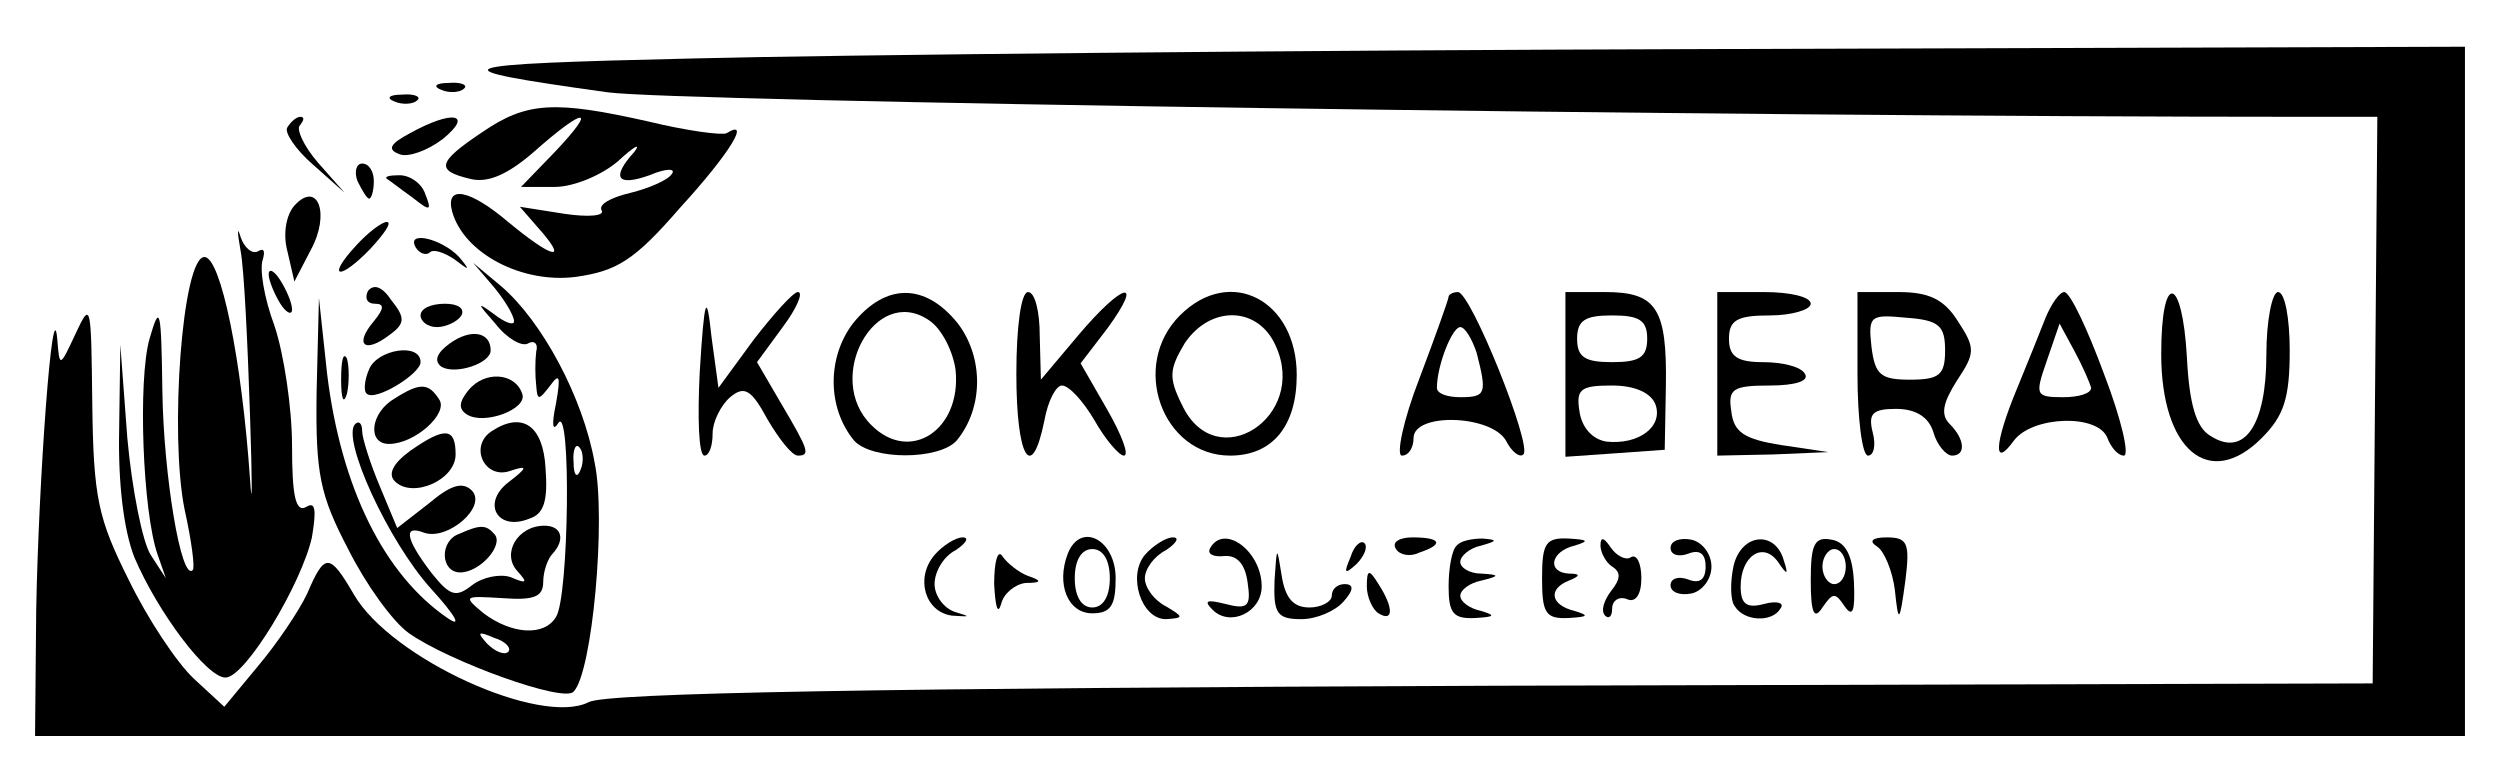 <?xml version="1.0" standalone="no"?>
<!DOCTYPE svg PUBLIC "-//W3C//DTD SVG 20010904//EN"
 "http://www.w3.org/TR/2001/REC-SVG-20010904/DTD/svg10.dtd">
<svg version="1.0" xmlns="http://www.w3.org/2000/svg"
 width="214pt" height="66pt" viewBox="0 0 214 66"
 preserveAspectRatio="xMidYMid meet">

<g transform="translate(0,66) scale(0.1,-0.1)"
fill="#000000" stroke="none">
<path d="M595 610 c-217 -5 -226 -8 -75 -29 57 -8 951 -21 1455 -21 l60 0 -2
-242 -2 -243 -753 -2 c-525 -2 -759 -6 -774 -14 -41 -21 -169 37 -201 92 -21
36 -25 36 -40 1 -7 -15 -26 -43 -42 -62 l-29 -35 -26 24 c-15 14 -40 52 -56
85 -26 52 -30 70 -31 150 -1 85 -1 89 -14 61 -14 -30 -14 -30 -16 -5 -4 44
-16 -122 -18 -232 l-1 -108 1040 0 1040 0 0 295 0 295 -647 -2 c-357 -1 -747
-5 -868 -8z"/>
<path d="M378 583 c7 -3 16 -2 19 1 4 3 -2 6 -13 5 -11 0 -14 -3 -6 -6z"/>
<path d="M338 573 c7 -3 16 -2 19 1 4 3 -2 6 -13 5 -11 0 -14 -3 -6 -6z"/>
<path d="M413 547 c-39 -26 -40 -33 -11 -40 15 -4 32 3 55 23 44 39 55 39 18
0 l-29 -30 29 0 c16 0 40 10 54 22 14 13 20 16 14 8 -20 -22 -15 -30 13 -20
14 6 23 6 19 1 -3 -5 -19 -12 -35 -16 -17 -4 -28 -10 -25 -15 3 -5 -12 -6 -32
-3 l-38 6 20 -23 c21 -25 5 -19 -30 10 -33 28 -54 32 -48 9 10 -36 60 -62 106
-56 35 5 50 14 89 59 43 47 61 77 40 64 -4 -2 -34 2 -67 10 -80 18 -104 17
-142 -9z"/>
<path d="M246 551 c-3 -4 7 -19 22 -32 l27 -24 -23 26 c-12 14 -19 29 -15 32
3 4 4 7 0 7 -3 0 -8 -4 -11 -9z"/>
<path d="M351 546 c-17 -9 -20 -14 -9 -18 7 -3 24 3 37 13 27 22 8 25 -28 5z"/>
<path d="M306 505 c4 -8 8 -15 10 -15 2 0 4 7 4 15 0 8 -4 15 -10 15 -5 0 -7
-7 -4 -15z"/>
<path d="M331 507 c2 -1 12 -9 22 -16 15 -12 17 -12 11 3 -3 9 -13 16 -22 16
-8 0 -13 -1 -11 -3z"/>
<path d="M252 484 c-7 -8 -10 -24 -6 -39 l6 -26 14 27 c17 31 6 60 -14 38z"/>
<path d="M206 445 c3 -16 6 -79 8 -140 2 -60 2 -85 0 -55 -7 102 -25 190 -39
190 -19 0 -30 -152 -17 -216 6 -27 9 -50 7 -52 -10 -10 -25 82 -26 153 -1 71
-2 76 -11 45 -10 -35 -6 -148 7 -185 l7 -20 -13 20 c-7 11 -16 56 -20 100 l-6
80 -1 -73 c-1 -46 4 -86 13 -109 20 -47 62 -103 78 -103 17 0 65 80 74 120 4
24 3 31 -5 26 -9 -5 -12 10 -12 52 0 33 -7 79 -15 103 -9 24 -13 49 -10 57 2
7 1 10 -4 7 -5 -3 -12 3 -15 12 -3 10 -3 5 0 -12z"/>
<path d="M305 450 c-26 -28 -15 -31 12 -3 12 13 19 23 14 23 -4 0 -16 -9 -26
-20z"/>
<path d="M356 448 c3 -5 9 -7 12 -4 3 3 12 0 21 -6 13 -10 14 -10 4 2 -15 16
-46 23 -37 8z"/>
<path d="M230 425 c0 -5 5 -17 10 -25 5 -8 10 -10 10 -5 0 6 -5 17 -10 25 -5
8 -10 11 -10 5z"/>
<path d="M423 414 c9 -11 17 -24 17 -29 0 -4 -8 -1 -17 6 -15 11 -15 10 1 -8
10 -13 23 -20 28 -17 5 3 9 0 7 -7 -1 -8 -1 -21 0 -29 1 -13 2 -13 12 0 8 11
9 8 5 -15 -4 -19 -3 -25 2 -17 11 16 9 -149 -2 -166 -10 -17 -38 -15 -62 3
-18 15 -17 15 16 13 27 -2 35 1 35 14 0 9 4 20 8 24 11 12 8 24 -7 24 -23 0
-37 -24 -23 -39 9 -10 8 -11 -6 -5 -9 3 -24 0 -33 -7 -14 -11 -19 -9 -35 11
-22 29 -24 41 -6 34 20 -7 54 22 41 36 -8 8 -18 5 -37 -11 l-27 -21 -15 36
c-8 19 -15 41 -15 47 0 7 -3 9 -6 6 -12 -12 28 -100 65 -141 21 -23 27 -34 14
-25 -54 37 -91 111 -103 209 l-7 65 -2 -81 c-1 -70 3 -88 27 -134 15 -30 38
-62 52 -72 34 -24 133 -60 141 -50 16 16 28 148 18 196 -10 56 -45 121 -80
151 l-24 20 18 -21z m74 -156 c-3 -8 -6 -5 -6 6 -1 11 2 17 5 13 3 -3 4 -12 1
-19z m-62 -156 c-3 -3 -11 0 -18 7 -9 10 -8 11 6 5 10 -3 15 -9 12 -12z"/>
<path d="M315 411 c-3 -6 -1 -11 6 -11 8 0 8 -4 -1 -15 -17 -20 -8 -28 13 -12
14 10 14 15 2 30 -8 12 -15 14 -20 8z"/>
<path d="M599 342 c-2 -39 -1 -72 4 -72 4 0 7 8 7 19 0 10 7 24 15 31 12 10
18 7 32 -19 10 -17 21 -31 26 -31 11 0 9 5 -14 44 l-21 36 22 30 c12 16 18 30
13 30 -4 0 -21 -19 -38 -41 l-30 -41 -6 44 c-4 38 -6 35 -10 -30z"/>
<path d="M730 383 c-22 -29 -22 -72 1 -100 15 -17 73 -17 88 0 23 28 23 71 1
100 -28 35 -62 35 -90 0z m88 -40 c5 -51 -39 -80 -72 -47 -41 40 3 121 49 90
11 -7 21 -27 23 -43z"/>
<path d="M870 340 c0 -72 13 -94 24 -40 3 17 10 30 15 30 6 0 18 -13 28 -30 9
-16 21 -30 25 -30 5 0 -2 18 -14 39 l-23 40 23 30 c32 44 13 39 -25 -6 l-32
-38 -1 38 c0 20 -4 37 -10 37 -6 0 -10 -30 -10 -70z"/>
<path d="M1010 390 c-43 -43 -15 -120 43 -120 36 0 57 25 57 69 0 64 -57 94
-100 51z m82 -26 c28 -61 -51 -112 -80 -51 -12 24 -11 31 2 53 22 33 63 32 78
-2z"/>
<path d="M1240 406 c0 -2 -11 -33 -25 -70 -14 -36 -20 -66 -15 -66 6 0 10 7
10 15 0 22 66 20 79 -2 5 -10 12 -15 15 -12 8 7 -45 139 -56 139 -4 0 -8 -2
-8 -4z m24 -48 c9 -35 8 -38 -14 -38 -11 0 -20 3 -20 8 0 19 13 52 20 52 4 0
10 -10 14 -22z"/>
<path d="M1340 339 l0 -70 43 3 42 3 1 55 c1 66 -8 80 -52 80 l-34 0 0 -71z
m70 31 c0 -16 -7 -20 -30 -20 -23 0 -30 4 -30 20 0 16 7 20 30 20 23 0 30 -4
30 -20z m7 -56 c7 -19 -14 -35 -42 -32 -12 2 -21 12 -23 26 -3 19 1 22 28 22
19 0 33 -6 37 -16z"/>
<path d="M1470 340 l0 -70 48 1 47 2 -40 6 c-32 5 -41 11 -43 29 -3 19 1 22
33 22 22 0 34 4 30 10 -3 6 -19 10 -36 10 -22 0 -29 5 -29 20 0 16 7 20 35 20
19 0 35 5 35 10 0 6 -18 10 -40 10 l-40 0 0 -70z"/>
<path d="M1590 340 c0 -38 4 -70 9 -70 5 0 7 9 4 20 -4 16 0 20 20 20 17 0 28
-7 32 -20 3 -11 11 -20 16 -20 12 0 11 14 -2 27 -8 8 -6 18 6 37 16 24 16 28
1 51 -12 19 -25 25 -51 25 l-35 0 0 -70z m75 20 c0 -21 -5 -25 -30 -25 -25 0
-30 4 -33 28 -3 27 -1 28 30 25 28 -2 33 -7 33 -28z"/>
<path d="M1751 388 c-5 -13 -16 -40 -25 -62 -19 -46 -20 -68 -2 -43 16 21 72
23 80 2 3 -8 9 -15 14 -15 5 0 -2 31 -17 70 -14 38 -29 70 -34 70 -4 0 -11
-10 -16 -22z m39 -60 c0 -5 -11 -8 -24 -8 -24 0 -24 2 -14 31 l11 32 13 -24
c7 -13 13 -27 14 -31z"/>
<path d="M1850 357 c0 -82 41 -117 86 -72 19 19 24 34 24 75 0 27 -4 50 -10
50 -5 0 -10 -24 -10 -54 0 -60 -19 -88 -48 -69 -12 7 -18 27 -20 67 -4 71 -22
74 -22 3z"/>
<path d="M360 390 c0 -5 6 -10 14 -10 8 0 18 5 21 10 3 6 -3 10 -14 10 -12 0
-21 -4 -21 -10z"/>
<path d="M385 366 c-11 -8 -14 -15 -7 -20 12 -7 42 3 42 14 0 16 -17 19 -35 6z"/>
<path d="M292 335 c0 -16 2 -22 5 -12 2 9 2 23 0 30 -3 6 -5 -1 -5 -18z"/>
<path d="M316 344 c-4 -9 -5 -19 -2 -21 7 -7 46 17 46 27 0 17 -37 11 -44 -6z"/>
<path d="M401 326 c-8 -10 -9 -16 -1 -21 15 -9 52 5 47 18 -6 18 -32 20 -46 3z"/>
<path d="M338 319 c-21 -12 -24 -39 -5 -39 22 0 51 26 43 38 -9 14 -16 15 -38
1z"/>
<path d="M421 291 c-20 -13 -6 -42 16 -34 15 5 15 3 -2 -10 -23 -18 -9 -42 18
-31 13 4 16 16 14 43 -2 37 -20 49 -46 32z"/>
<path d="M351 274 c-15 -11 -19 -20 -13 -26 15 -15 52 1 52 23 0 23 -9 24 -39
3z"/>
<path d="M393 203 c-17 -6 -16 -33 1 -33 17 0 38 24 29 33 -7 8 -12 8 -30 0z"/>
<path d="M800 185 c-17 -20 -8 -49 15 -52 16 -1 16 -1 3 3 -10 3 -18 14 -18
24 0 11 8 24 18 29 9 6 12 11 6 11 -6 0 -17 -7 -24 -15z"/>
<path d="M914 186 c-10 -26 0 -51 21 -51 16 0 20 7 20 30 0 33 -30 49 -41 21z
m36 -21 c0 -16 -6 -25 -15 -25 -9 0 -15 9 -15 25 0 16 6 25 15 25 9 0 15 -9
15 -25z"/>
<path d="M980 185 c-15 -18 -3 -55 18 -55 16 1 15 2 0 11 -10 5 -18 16 -18 24
0 8 8 19 18 24 9 6 12 11 6 11 -6 0 -17 -7 -24 -15z"/>
<path d="M1036 191 c-3 -5 2 -8 12 -7 11 1 18 -7 20 -23 3 -20 0 -23 -19 -18
-16 4 -19 3 -11 -5 15 -15 42 -2 42 20 0 30 -32 54 -44 33z"/>
<path d="M1156 183 c-6 -14 -5 -15 5 -6 7 7 10 15 7 18 -3 3 -9 -2 -12 -12z"/>
<path d="M1195 190 c3 -5 12 -7 20 -3 21 7 19 13 -6 13 -11 0 -18 -4 -14 -10z"/>
<path d="M1247 193 c-4 -3 -7 -19 -7 -35 0 -23 4 -28 23 -27 16 1 18 2 5 6
-10 2 -18 8 -18 13 0 5 8 11 18 13 16 4 16 5 0 6 -10 0 -18 5 -18 10 0 5 8 12
18 14 14 4 14 5 1 6 -9 0 -19 -2 -22 -6z"/>
<path d="M1320 165 c0 -30 3 -35 23 -34 16 1 18 2 5 6 -21 5 -23 19 -5 26 10
4 10 6 0 6 -19 1 -16 19 5 24 13 4 11 5 -5 6 -20 1 -23 -4 -23 -34z"/>
<path d="M1370 193 c0 -6 5 -15 10 -18 8 -5 7 -11 -1 -21 -6 -8 -9 -17 -5 -21
3 -3 6 -1 6 6 0 7 6 11 13 8 7 -3 12 4 12 18 0 13 -4 21 -9 18 -4 -3 -12 1
-17 8 -6 9 -9 10 -9 2z"/>
<path d="M1430 191 c0 -6 7 -8 15 -5 10 4 15 0 15 -11 0 -11 -5 -15 -15 -11
-8 3 -15 1 -15 -5 0 -6 8 -9 18 -7 9 2 17 12 17 23 0 11 -8 21 -17 23 -10 2
-18 -1 -18 -7z"/>
<path d="M1484 176 c-3 -14 -3 -30 1 -35 8 -13 32 -14 39 -2 4 5 -3 7 -14 4
-15 -4 -20 0 -20 15 0 26 19 39 32 21 8 -12 9 -11 5 1 -7 26 -36 24 -43 -4z"/>
<path d="M1550 163 c0 -28 3 -34 10 -23 9 13 11 13 19 1 7 -10 9 -4 8 20 -1
23 -7 35 -19 37 -15 3 -18 -4 -18 -35z m30 12 c0 -8 -4 -15 -10 -15 -5 0 -10
7 -10 15 0 8 5 15 10 15 6 0 10 -7 10 -15z"/>
<path d="M1607 192 c6 -4 13 -21 15 -37 3 -29 4 -29 9 8 4 32 2 37 -16 37 -12
0 -16 -3 -8 -8z"/>
<path d="M851 160 c1 -19 3 -27 6 -17 2 9 12 17 21 18 14 0 14 2 2 6 -8 3 -18
11 -22 17 -4 6 -7 -5 -7 -24z"/>
<path d="M1091 163 c-1 -28 2 -33 23 -33 13 0 29 7 36 15 9 10 9 15 1 15 -6 0
-11 -4 -11 -10 0 -5 -9 -10 -19 -10 -14 0 -21 8 -24 28 -4 25 -4 25 -6 -5z"/>
<path d="M1170 158 c0 -9 5 -20 10 -23 13 -8 13 5 0 25 -8 13 -10 13 -10 -2z"/>
</g>
</svg>
